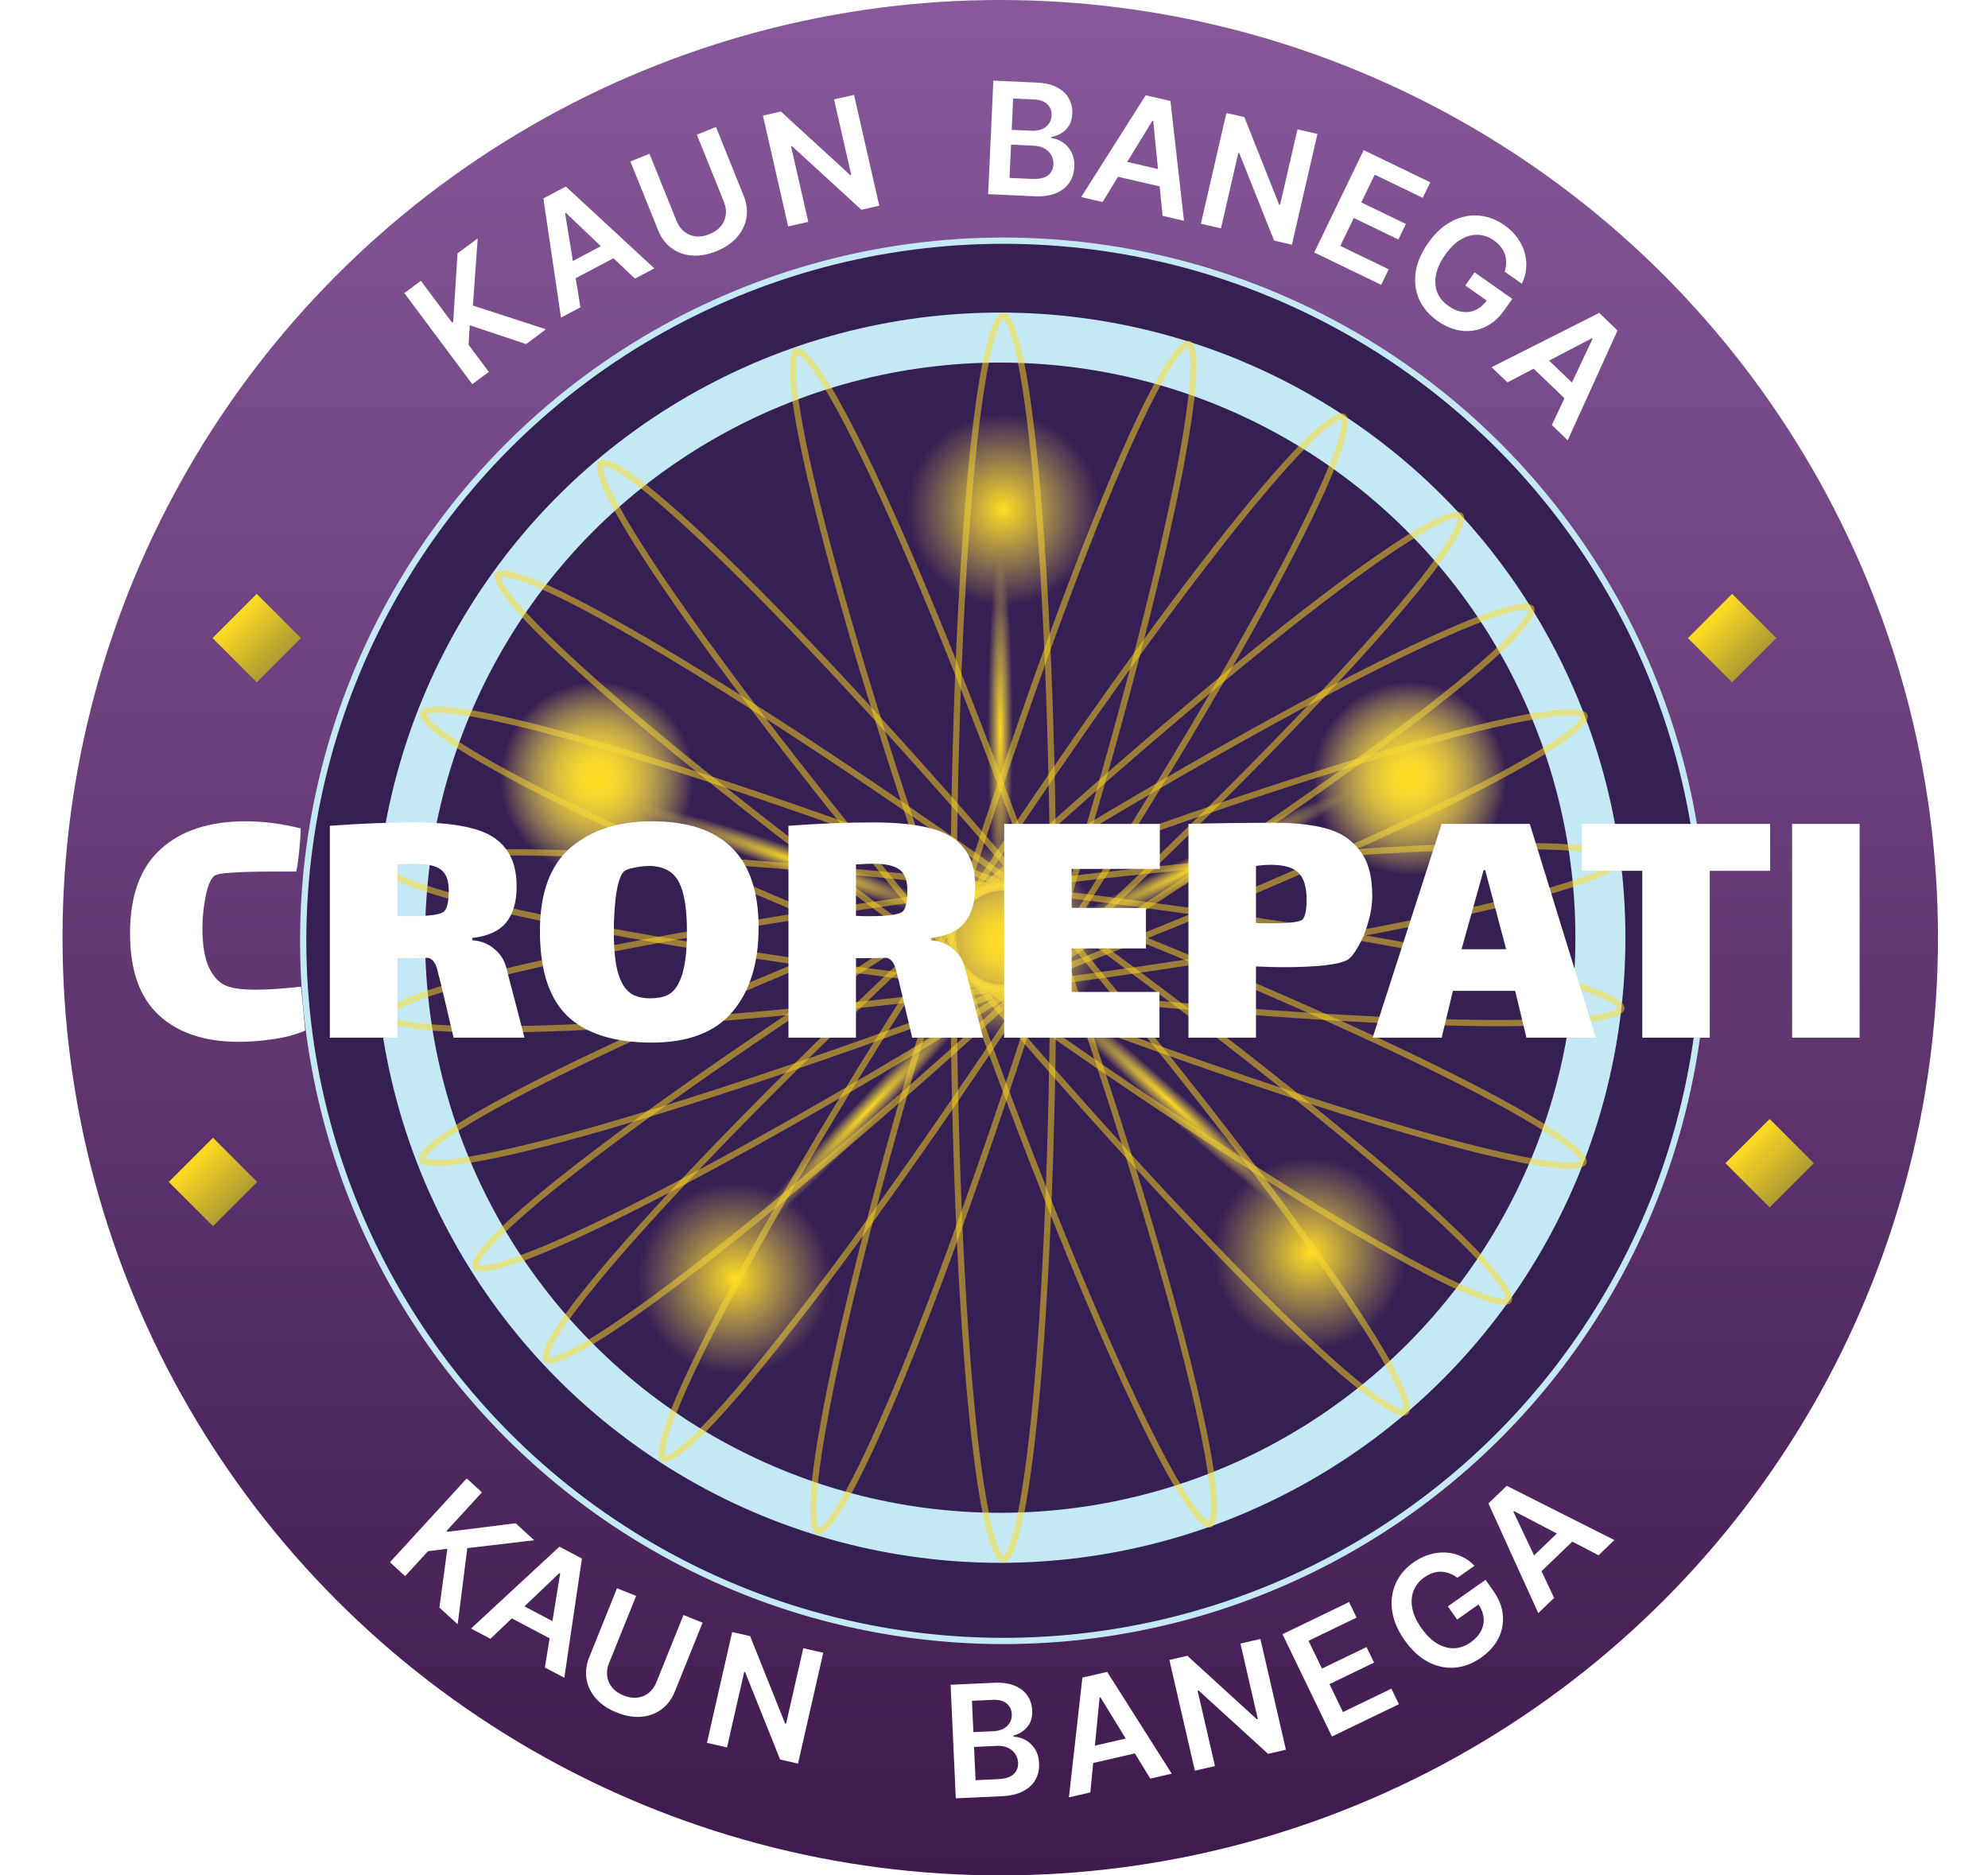 <svg width="318" height="300" viewBox="0 0 318 300" fill="none" xmlns="http://www.w3.org/2000/svg">
<circle cx="160" cy="150" r="150" fill="url(#paint0_linear_12_63)"/>
<circle cx="160.5" cy="150.5" r="112" fill="#361F53" stroke="#C4E9F5"/>
<circle cx="160" cy="150" r="96" stroke="#C4E9F5" stroke-width="8"/>
<path d="M168.5 150C168.5 177.605 167.549 202.59 166.012 220.668C165.244 229.71 164.33 237.01 163.318 242.043C162.812 244.563 162.286 246.49 161.751 247.777C161.483 248.422 161.225 248.877 160.986 249.163C160.742 249.454 160.579 249.5 160.5 249.5C160.421 249.5 160.258 249.454 160.014 249.163C159.775 248.877 159.517 248.422 159.249 247.777C158.714 246.49 158.188 244.563 157.682 242.043C156.67 237.01 155.756 229.71 154.988 220.668C153.451 202.59 152.5 177.605 152.5 150C152.5 122.395 153.451 97.41 154.988 79.332C155.756 70.29 156.67 62.989 157.682 57.957C158.188 55.437 158.714 53.51 159.249 52.223C159.517 51.578 159.775 51.123 160.014 50.837C160.258 50.546 160.421 50.5 160.5 50.5C160.579 50.5 160.742 50.546 160.986 50.837C161.225 51.123 161.483 51.578 161.751 52.223C162.286 53.51 162.812 55.437 163.318 57.957C164.33 62.989 165.244 70.29 166.012 79.332C167.549 97.41 168.5 122.395 168.5 150Z" stroke="#FFDC20" stroke-opacity="0.5"/>
<path d="M168.136 152.386C159.905 178.734 151.546 202.299 144.689 219.097C141.259 227.498 138.21 234.194 135.744 238.696C134.509 240.951 133.432 242.633 132.538 243.701C132.09 244.238 131.707 244.595 131.394 244.796C131.075 245.001 130.906 244.997 130.83 244.973C130.754 244.95 130.613 244.857 130.467 244.507C130.324 244.163 130.213 243.651 130.15 242.955C130.023 241.568 130.095 239.572 130.363 237.015C130.899 231.91 132.203 224.669 134.166 215.81C138.09 198.096 144.632 173.963 152.864 147.614C161.095 121.266 169.454 97.701 176.311 80.903C179.741 72.502 182.79 65.806 185.256 61.304C186.491 59.049 187.568 57.367 188.462 56.299C188.91 55.762 189.293 55.405 189.606 55.204C189.925 54.999 190.094 55.003 190.17 55.027C190.246 55.05 190.387 55.143 190.533 55.493C190.676 55.837 190.787 56.349 190.85 57.045C190.977 58.432 190.905 60.428 190.637 62.985C190.101 68.09 188.797 75.331 186.834 84.19C182.91 101.904 176.368 126.037 168.136 152.386Z" stroke="#FFDC20" stroke-opacity="0.5"/>
<path d="M167.201 154.371C152.12 177.492 137.673 197.899 126.509 212.202C120.926 219.355 116.172 224.97 112.576 228.633C110.775 230.467 109.281 231.793 108.131 232.579C107.554 232.973 107.088 233.213 106.732 233.322C106.37 233.432 106.208 233.382 106.141 233.339C106.075 233.296 105.964 233.168 105.919 232.791C105.875 232.422 105.907 231.899 106.035 231.212C106.29 229.842 106.902 227.941 107.855 225.553C109.757 220.786 112.98 214.172 117.276 206.179C125.865 190.197 138.718 168.751 153.799 145.63C168.88 122.508 183.327 102.101 194.491 87.799C200.074 80.645 204.828 75.03 208.424 71.367C210.225 69.533 211.719 68.207 212.869 67.421C213.446 67.027 213.912 66.787 214.268 66.678C214.63 66.568 214.792 66.618 214.859 66.661C214.925 66.704 215.036 66.832 215.081 67.209C215.125 67.579 215.093 68.101 214.965 68.788C214.71 70.158 214.098 72.059 213.145 74.447C211.243 79.214 208.02 85.828 203.724 93.821C195.135 109.803 182.282 131.25 167.201 154.371Z" stroke="#FFDC20" stroke-opacity="0.5"/>
<path d="M165.926 155.879C145.64 174.601 126.635 190.848 112.308 201.98C105.142 207.547 99.157 211.827 94.773 214.497C92.578 215.834 90.805 216.754 89.497 217.234C88.841 217.475 88.331 217.593 87.959 217.612C87.58 217.63 87.436 217.542 87.382 217.483C87.328 217.425 87.252 217.274 87.3 216.898C87.348 216.529 87.507 216.03 87.8 215.395C88.383 214.13 89.442 212.436 90.95 210.355C93.963 206.198 98.707 200.576 104.831 193.878C117.073 180.488 134.789 162.843 155.074 144.121C175.36 125.399 194.365 109.152 208.693 98.02C215.858 92.453 221.843 88.173 226.227 85.503C228.422 84.166 230.195 83.246 231.503 82.766C232.159 82.525 232.669 82.407 233.041 82.389C233.42 82.37 233.564 82.459 233.618 82.517C233.672 82.575 233.748 82.726 233.7 83.102C233.652 83.472 233.493 83.97 233.2 84.605C232.617 85.871 231.558 87.564 230.05 89.645C227.038 93.802 222.293 99.425 216.17 106.122C203.927 119.512 186.211 137.157 165.926 155.879Z" stroke="#FFDC20" stroke-opacity="0.5"/>
<path d="M164.734 156.788C141.311 171.396 119.607 183.811 103.455 192.074C95.376 196.207 88.698 199.295 83.893 201.1C81.486 202.004 79.573 202.577 78.198 202.804C77.509 202.918 76.986 202.94 76.617 202.888C76.242 202.835 76.116 202.722 76.074 202.654C76.032 202.587 75.985 202.424 76.103 202.064C76.219 201.71 76.468 201.25 76.874 200.681C77.683 199.546 79.039 198.08 80.91 196.317C84.645 192.796 90.355 188.157 97.621 182.72C112.147 171.849 132.844 157.82 156.266 143.212C179.689 128.604 201.393 116.189 217.545 107.926C225.624 103.793 232.302 100.705 237.107 98.9C239.514 97.996 241.427 97.423 242.802 97.196C243.491 97.082 244.014 97.06 244.383 97.112C244.759 97.165 244.884 97.278 244.926 97.346C244.968 97.413 245.015 97.576 244.897 97.936C244.781 98.29 244.532 98.75 244.126 99.319C243.317 100.454 241.961 101.92 240.09 103.683C236.355 107.205 230.645 111.843 223.379 117.28C208.853 128.151 188.156 142.18 164.734 156.788Z" stroke="#FFDC20" stroke-opacity="0.5"/>
<path d="M163.352 157.474C137.562 167.316 113.879 175.336 96.441 180.345C87.719 182.851 80.573 184.6 75.511 185.449C72.975 185.875 70.988 186.07 69.595 186.029C68.896 186.009 68.379 185.93 68.027 185.808C67.668 185.685 67.567 185.549 67.539 185.475C67.51 185.401 67.496 185.232 67.681 184.901C67.862 184.576 68.195 184.172 68.703 183.691C69.714 182.733 71.327 181.555 73.501 180.183C77.842 177.444 84.337 173.987 92.51 170.045C108.853 162.164 131.857 152.368 157.648 142.526C183.438 132.684 207.121 124.665 224.559 119.655C233.281 117.149 240.427 115.4 245.489 114.551C248.025 114.125 250.012 113.93 251.405 113.971C252.104 113.991 252.621 114.07 252.973 114.192C253.332 114.316 253.433 114.451 253.461 114.525C253.49 114.599 253.504 114.768 253.319 115.099C253.138 115.424 252.805 115.828 252.297 116.309C251.286 117.267 249.673 118.445 247.499 119.817C243.158 122.556 236.663 126.013 228.49 129.955C212.147 137.836 189.143 147.632 163.352 157.474Z" stroke="#FFDC20" stroke-opacity="0.5"/>
<path d="M161.509 157.936C134.124 161.416 109.218 163.622 91.09 164.377C82.024 164.755 74.666 164.768 69.547 164.399C66.983 164.215 65.005 163.936 63.661 163.568C62.987 163.383 62.503 163.184 62.19 162.983C61.87 162.778 61.804 162.622 61.794 162.544C61.784 162.465 61.809 162.297 62.067 162.019C62.32 161.746 62.739 161.432 63.346 161.085C64.555 160.393 66.4 159.628 68.836 158.808C73.701 157.17 80.828 155.343 89.701 153.441C107.441 149.637 132.107 145.544 159.491 142.064C186.876 138.584 211.782 136.378 229.91 135.623C238.976 135.246 246.333 135.232 251.453 135.601C254.017 135.785 255.995 136.064 257.339 136.432C258.013 136.617 258.497 136.816 258.81 137.017C259.13 137.222 259.196 137.378 259.206 137.457C259.216 137.535 259.191 137.703 258.933 137.981C258.68 138.254 258.261 138.568 257.654 138.915C256.445 139.607 254.6 140.372 252.164 141.192C247.299 142.83 240.172 144.657 231.299 146.559C213.559 150.363 188.893 154.456 161.509 157.936Z" stroke="#FFDC20" stroke-opacity="0.5"/>
<path d="M159.591 157.948C132.165 154.811 107.45 151.027 89.663 147.446C80.767 145.654 73.618 143.917 68.733 142.34C66.287 141.55 64.432 140.809 63.215 140.132C62.604 139.792 62.181 139.483 61.924 139.213C61.663 138.939 61.636 138.771 61.645 138.693C61.654 138.614 61.718 138.457 62.035 138.248C62.346 138.043 62.827 137.838 63.499 137.645C64.838 137.26 66.812 136.957 69.374 136.74C74.488 136.307 81.845 136.229 90.916 136.493C109.052 137.02 133.983 138.915 161.409 142.052C188.835 145.189 213.55 148.973 231.337 152.555C240.233 154.346 247.382 156.083 252.267 157.66C254.713 158.45 256.568 159.191 257.785 159.869C258.396 160.208 258.819 160.517 259.076 160.787C259.337 161.062 259.364 161.229 259.355 161.308C259.346 161.386 259.282 161.543 258.965 161.752C258.654 161.957 258.173 162.162 257.501 162.355C256.162 162.74 254.188 163.044 251.626 163.26C246.512 163.693 239.155 163.772 230.084 163.508C211.948 162.98 187.017 161.085 159.591 157.948Z" stroke="#FFDC20" stroke-opacity="0.5"/>
<path d="M157.613 157.461C131.868 147.499 108.91 137.596 92.604 129.639C84.449 125.659 77.971 122.172 73.642 119.413C71.475 118.031 69.868 116.845 68.861 115.882C68.355 115.399 68.024 114.994 67.844 114.668C67.661 114.336 67.676 114.167 67.705 114.093C67.733 114.019 67.835 113.884 68.195 113.762C68.547 113.642 69.065 113.565 69.764 113.548C71.156 113.514 73.143 113.719 75.676 114.156C80.735 115.029 87.873 116.811 96.583 119.357C113.998 124.448 137.642 132.577 163.387 142.539C189.132 152.501 212.09 162.404 228.396 170.362C236.551 174.341 243.029 177.828 247.358 180.587C249.525 181.969 251.132 183.155 252.139 184.118C252.645 184.601 252.976 185.006 253.156 185.332C253.339 185.664 253.324 185.833 253.295 185.907C253.267 185.981 253.164 186.116 252.805 186.238C252.453 186.358 251.935 186.435 251.236 186.452C249.844 186.486 247.857 186.281 245.324 185.844C240.265 184.971 233.127 183.189 224.417 180.643C207.002 175.552 183.358 167.423 157.613 157.461Z" stroke="#FFDC20" stroke-opacity="0.5"/>
<path d="M155.834 156.499C133.41 140.4 113.669 125.056 99.879 113.264C92.982 107.367 87.585 102.367 84.087 98.611C82.335 96.729 81.077 95.178 80.343 93.994C79.975 93.399 79.756 92.924 79.664 92.563C79.569 92.196 79.627 92.037 79.673 91.972C79.719 91.908 79.852 91.802 80.23 91.774C80.601 91.747 81.122 91.802 81.803 91.961C83.159 92.277 85.031 92.973 87.374 94.032C92.052 96.145 98.515 99.66 106.308 104.309C121.89 113.604 142.741 127.402 165.166 143.501C187.59 159.6 207.331 174.944 221.121 186.736C228.018 192.633 233.415 197.633 236.913 201.39C238.665 203.271 239.923 204.822 240.657 206.006C241.025 206.601 241.244 207.076 241.336 207.437C241.431 207.804 241.373 207.963 241.327 208.028C241.281 208.092 241.148 208.198 240.77 208.226C240.399 208.253 239.878 208.198 239.197 208.039C237.84 207.723 235.968 207.027 233.626 205.968C228.948 203.855 222.485 200.34 214.691 195.691C199.11 186.396 178.259 172.598 155.834 156.499Z" stroke="#FFDC20" stroke-opacity="0.5"/>
<path d="M154.398 155.174C136.546 134.119 121.113 114.446 110.594 99.663C105.333 92.27 101.308 86.111 98.825 81.618C97.582 79.368 96.737 77.558 96.313 76.231C96.1 75.566 96.002 75.051 96 74.679C95.998 74.3 96.092 74.159 96.152 74.108C96.213 74.056 96.367 73.986 96.741 74.051C97.108 74.114 97.599 74.294 98.221 74.613C99.461 75.249 101.108 76.378 103.125 77.973C107.151 81.157 112.569 86.134 119.002 92.534C131.866 105.329 148.75 123.771 166.602 144.826C184.454 165.882 199.887 185.554 210.406 200.337C215.667 207.73 219.691 213.889 222.175 218.382C223.418 220.632 224.263 222.442 224.687 223.769C224.9 224.434 224.997 224.949 225 225.321C225.002 225.7 224.908 225.841 224.847 225.892C224.787 225.944 224.633 226.014 224.259 225.949C223.892 225.886 223.401 225.706 222.779 225.387C221.539 224.751 219.891 223.622 217.875 222.027C213.849 218.843 208.431 213.866 201.997 207.466C189.134 194.671 172.25 176.229 154.398 155.174Z" stroke="#FFDC20" stroke-opacity="0.5"/>
<path d="M152.955 152.658C143.782 126.622 136.376 102.741 131.818 85.179C129.538 76.396 127.974 69.207 127.256 64.124C126.896 61.579 126.752 59.587 126.829 58.196C126.867 57.497 126.96 56.982 127.09 56.634C127.223 56.278 127.362 56.181 127.436 56.154C127.511 56.128 127.68 56.117 128.006 56.311C128.327 56.501 128.722 56.844 129.189 57.364C130.121 58.4 131.257 60.042 132.573 62.251C135.199 66.661 138.487 73.243 142.216 81.516C149.673 98.056 158.872 121.306 168.045 147.342C177.218 173.378 184.624 197.259 189.182 214.821C191.462 223.604 193.025 230.793 193.744 235.876C194.104 238.421 194.248 240.414 194.171 241.805C194.133 242.503 194.04 243.018 193.91 243.366C193.777 243.722 193.638 243.82 193.564 243.846C193.489 243.872 193.32 243.883 192.993 243.689C192.673 243.499 192.278 243.156 191.811 242.636C190.879 241.6 189.743 239.958 188.427 237.749C185.801 233.339 182.513 226.757 178.784 218.484C171.327 201.944 162.128 178.695 152.955 152.658Z" stroke="#FFDC20" stroke-opacity="0.5"/>
<path d="M176 150.5C176 159.06 169.06 166 160.5 166C151.94 166 145 159.06 145 150.5C145 141.94 151.94 135 160.5 135C169.06 135 176 141.94 176 150.5Z" fill="url(#paint1_diamond_12_63)"/>
<path d="M176 150.5C176 159.06 169.06 166 160.5 166C151.94 166 145 159.06 145 150.5C145 141.94 151.94 135 160.5 135C169.06 135 176 141.94 176 150.5Z" fill="url(#paint2_diamond_12_63)"/>
<circle cx="160.5" cy="81.5" r="15.5" fill="url(#paint3_diamond_12_63)"/>
<circle cx="117.5" cy="204.5" r="15.5" fill="url(#paint4_diamond_12_63)"/>
<circle cx="209.5" cy="200.5" r="15.5" fill="url(#paint5_diamond_12_63)"/>
<path d="M111 124.5C111 133.06 104.06 140 95.5 140C86.94 140 80 133.06 80 124.5C80 115.94 86.94 109 95.5 109C104.06 109 111 115.94 111 124.5Z" fill="url(#paint6_diamond_12_63)"/>
<path d="M111 124.5C111 133.06 104.06 140 95.5 140C86.94 140 80 133.06 80 124.5C80 115.94 86.94 109 95.5 109C104.06 109 111 115.94 111 124.5Z" fill="url(#paint7_diamond_12_63)"/>
<path d="M241 124.5C241 133.06 234.06 140 225.5 140C216.94 140 210 133.06 210 124.5C210 115.94 216.94 109 225.5 109C234.06 109 241 115.94 241 124.5Z" fill="url(#paint8_diamond_12_63)"/>
<path d="M241 124.5C241 133.06 234.06 140 225.5 140C216.94 140 210 133.06 210 124.5C210 115.94 216.94 109 225.5 109C234.06 109 241 115.94 241 124.5Z" fill="url(#paint9_diamond_12_63)"/>
<rect x="158" y="89" width="4" height="56" fill="url(#paint10_diamond_12_63)"/>
<rect x="101" y="130.781" width="4" height="56" transform="rotate(-70.93 101 130.781)" fill="url(#paint11_diamond_12_63)"/>
<rect x="165" y="158.975" width="4" height="56" transform="rotate(-48.052 165 158.975)" fill="url(#paint12_diamond_12_63)"/>
<rect x="156.681" y="156" width="4" height="56" transform="rotate(43.688 156.681 156)" fill="url(#paint13_diamond_12_63)"/>
<rect x="215.57" y="124.852" width="4" height="56" transform="rotate(64.365 215.57 124.852)" fill="url(#paint14_diamond_12_63)"/>
<g filter="url(#filter0_d_12_63)">
<path d="M48.82 160.86C47.34 161.5 45.62 161.96 43.66 162.24C41.7 162.52 39.88 162.66 38.2 162.66C32.76 162.66 28.5 161.24 25.42 158.4C22.34 155.56 20.8 151.2 20.8 145.32C20.8 139.32 22.42 134.84 25.66 131.88C28.9 128.88 33.46 127.38 39.34 127.38C42.14 127.38 45.06 127.76 48.1 128.52C48.1 129.32 48.02 130.52 47.86 132.12C47.7 133.68 47.54 134.78 47.38 135.42H43.6C40.84 135.42 38.66 135.48 37.06 135.6C35.5 135.68 34.56 135.86 34.24 136.14C33.64 136.7 33.18 137.84 32.86 139.56C32.54 141.24 32.38 142.86 32.38 144.42C32.38 147.14 32.72 149.24 33.4 150.72C34.08 152.16 34.94 153.12 35.98 153.6C36.98 154.08 38.64 154.32 40.96 154.32C42.8 154.32 45.2 154.16 48.16 153.84L48.82 160.86ZM83.902 162H72.562L70.522 153.36C70.442 153.04 70.302 152.5 70.102 151.74C69.942 150.94 69.742 150.36 69.502 150C69.262 149.6 68.922 149.34 68.482 149.22C67.362 149.26 65.722 149.28 63.562 149.28V162H52.762V128.1C57.602 127.74 62.122 127.56 66.322 127.56C70.122 127.56 73.202 127.88 75.562 128.52C77.922 129.12 79.682 130.18 80.842 131.7C82.042 133.18 82.642 135.22 82.642 137.82C82.642 140.26 82.082 142.18 80.962 143.58C79.842 144.94 78.042 145.76 75.562 146.04V146.4C76.962 146.52 78.122 146.98 79.042 147.78C80.002 148.54 80.642 149.52 80.962 150.72L83.902 162ZM63.562 142.5C63.922 142.54 64.622 142.56 65.662 142.56C68.742 142.56 70.542 142.3 71.062 141.78C71.542 141.3 71.782 140.18 71.782 138.42C71.782 136.78 71.342 135.66 70.462 135.06C69.622 134.46 68.222 134.16 66.262 134.16C65.822 134.16 64.922 134.2 63.562 134.28V142.5ZM104.246 162.78C98.286 162.78 93.806 161.38 90.806 158.58C87.846 155.74 86.366 151.2 86.366 144.96C86.366 138.84 88.006 134.38 91.286 131.58C94.566 128.78 98.906 127.38 104.306 127.38C115.666 127.38 121.346 133.04 121.346 144.36C121.346 150.08 119.946 154.58 117.146 157.86C114.386 161.14 110.086 162.78 104.246 162.78ZM104.006 155.7C105.126 155.7 106.066 155.52 106.826 155.16C107.586 154.76 108.186 154.08 108.626 153.12C109.466 151.48 109.886 148.8 109.886 145.08C109.886 141.44 109.466 138.8 108.626 137.16C107.786 135.48 106.246 134.6 104.006 134.52C103.166 134.52 102.286 134.62 101.366 134.82C100.486 134.98 99.926 135.22 99.686 135.54C99.206 136.1 98.826 137.3 98.546 139.14C98.306 140.94 98.186 142.92 98.186 145.08C98.186 148.44 98.506 150.9 99.146 152.46C99.586 153.62 100.206 154.46 101.006 154.98C101.806 155.46 102.806 155.7 104.006 155.7ZM157.261 162H145.921L143.881 153.36C143.801 153.04 143.661 152.5 143.461 151.74C143.301 150.94 143.101 150.36 142.861 150C142.621 149.6 142.281 149.34 141.841 149.22C140.721 149.26 139.081 149.28 136.921 149.28V162H126.121V128.1C130.961 127.74 135.481 127.56 139.681 127.56C143.481 127.56 146.561 127.88 148.921 128.52C151.281 129.12 153.041 130.18 154.201 131.7C155.401 133.18 156.001 135.22 156.001 137.82C156.001 140.26 155.441 142.18 154.321 143.58C153.201 144.94 151.401 145.76 148.921 146.04V146.4C150.321 146.52 151.481 146.98 152.401 147.78C153.361 148.54 154.001 149.52 154.321 150.72L157.261 162ZM136.921 142.5C137.281 142.54 137.981 142.56 139.021 142.56C142.101 142.56 143.901 142.3 144.421 141.78C144.901 141.3 145.141 140.18 145.141 138.42C145.141 136.78 144.701 135.66 143.821 135.06C142.981 134.46 141.581 134.16 139.621 134.16C139.181 134.16 138.281 134.2 136.921 134.28V142.5ZM160.626 127.8H185.526V135H171.426V141.24H183.306V147.72H171.426V154.68H185.466V162H160.626V127.8ZM203.905 127.62C207.145 127.62 209.885 127.92 212.125 128.52C214.365 129.12 216.145 130.28 217.465 132C218.825 133.68 219.505 136.1 219.505 139.26C219.505 140.66 219.285 142.1 218.845 143.58C218.445 145.02 217.925 146.28 217.285 147.36C216.685 148.44 216.145 149.14 215.665 149.46C215.105 149.86 213.865 150.18 211.945 150.42C210.025 150.62 207.765 150.72 205.165 150.72C204.245 150.72 202.825 150.68 200.905 150.6V162H190.105V127.8C194.305 127.68 198.905 127.62 203.905 127.62ZM208.405 143.04C208.805 142.52 209.005 141.48 209.005 139.92C209.005 137.88 208.565 136.44 207.685 135.6C206.845 134.76 205.365 134.34 203.245 134.34C202.525 134.34 201.745 134.4 200.905 134.52V143.64C201.305 143.68 202.085 143.7 203.245 143.7C206.325 143.7 208.045 143.48 208.405 143.04ZM242.366 154.5H232.406L230.606 162H219.566L230.606 127.8H244.706L255.266 162H244.166L242.366 154.5ZM237.326 135.18L233.786 147.84H240.926L237.566 135.18H237.326ZM273.495 162H262.695V135.3H253.035V127.8H283.155V135.3H273.495V162ZM286.669 127.8H297.469V162H286.669V127.8Z" fill="white"/>
</g>
<rect x="34" y="102.071" width="10" height="10" transform="rotate(-45 34 102.071)" fill="url(#paint15_linear_12_63)"/>
<rect x="27" y="189.071" width="10" height="10" transform="rotate(-45 27 189.071)" fill="url(#paint16_linear_12_63)"/>
<rect x="270" y="102.071" width="10" height="10" transform="rotate(-45 270 102.071)" fill="url(#paint17_linear_12_63)"/>
<rect x="276" y="186.071" width="10" height="10" transform="rotate(-45 276 186.071)" fill="url(#paint18_linear_12_63)"/>
<path d="M75.549 61.459L64.681 46.883L67.321 44.914L72.315 51.611L72.493 51.479L73.186 40.541L76.41 38.137L75.65 48.881L87.328 52.676L84.154 55.043L75.146 52.036L74.953 55.148L78.19 59.49L75.549 61.459Z" fill="white"/>
<path d="M62.376 249.905L74.66 236.501L77.088 238.726L71.444 244.885L71.608 245.035L82.481 243.669L85.446 246.386L74.75 247.65L73.208 259.832L70.289 257.157L71.556 247.746L68.463 248.138L64.804 252.131L62.376 249.905Z" fill="white"/>
<path d="M92.849 49.166L89.739 50.807L86.918 31.739L90.514 29.841L104.667 42.932L101.557 44.573L90.519 34.055L90.393 34.121L92.849 49.166ZM89.625 42.807L98.105 38.334L99.34 40.674L90.859 45.147L89.625 42.807Z" fill="white"/>
<path d="M78.451 262.154L75.341 260.514L89.485 247.418L93.082 249.315L90.269 268.387L87.159 266.747L89.607 251.698L89.481 251.632L78.451 262.154ZM81.879 255.902L90.359 260.376L89.125 262.716L80.644 258.242L81.879 255.902Z" fill="white"/>
<path d="M111.469 21.544L114.524 20.313L118.963 31.331C119.449 32.538 119.592 33.716 119.39 34.863C119.194 36.007 118.687 37.044 117.868 37.974C117.047 38.898 115.951 39.637 114.578 40.19C113.2 40.745 111.895 40.974 110.663 40.877C109.428 40.775 108.344 40.379 107.409 39.69C106.474 39.001 105.763 38.053 105.277 36.845L100.838 25.827L103.893 24.596L108.229 35.359C108.512 36.061 108.918 36.625 109.446 37.05C109.981 37.473 110.593 37.727 111.285 37.812C111.974 37.892 112.706 37.776 113.48 37.464C114.254 37.152 114.862 36.729 115.303 36.193C115.748 35.65 116.014 35.042 116.1 34.37C116.186 33.697 116.088 33.009 115.805 32.306L111.469 21.544Z" fill="white"/>
<path d="M109.33 258.349L112.385 259.58L107.947 270.598C107.46 271.806 106.747 272.753 105.807 273.44C104.872 274.129 103.787 274.525 102.553 274.627C101.32 274.724 100.018 274.496 98.646 273.944C97.268 273.389 96.168 272.649 95.347 271.725C94.528 270.795 94.021 269.758 93.825 268.614C93.629 267.469 93.774 266.293 94.26 265.085L98.699 254.067L101.754 255.297L97.418 266.06C97.135 266.763 97.037 267.451 97.123 268.124C97.215 268.799 97.481 269.407 97.92 269.947C98.362 270.483 98.969 270.906 99.743 271.218C100.518 271.53 101.249 271.646 101.939 271.566C102.636 271.483 103.248 271.229 103.777 270.804C104.306 270.379 104.711 269.815 104.994 269.112L109.33 258.349Z" fill="white"/>
<path d="M136.609 15.176L140.646 32.904L137.789 33.554L126.686 23.381L126.539 23.415L129.289 35.49L126.077 36.221L122.04 18.494L124.914 17.839L136.011 28.023L136.166 27.987L133.415 15.903L136.609 15.176Z" fill="white"/>
<path d="M131.687 264.389L127.649 282.117L124.793 281.466L119.19 267.489L119.042 267.455L116.292 279.53L113.081 278.799L117.118 261.071L119.992 261.726L125.585 275.71L125.74 275.746L128.493 263.662L131.687 264.389Z" fill="white"/>
<path d="M158.065 31.057L158.896 12.894L165.849 13.212C167.161 13.272 168.243 13.529 169.093 13.982C169.949 14.43 170.577 15.019 170.976 15.748C171.381 16.477 171.563 17.292 171.522 18.19C171.488 18.929 171.318 19.555 171.01 20.069C170.702 20.576 170.301 20.981 169.808 21.285C169.314 21.588 168.768 21.797 168.17 21.912L168.162 22.089C168.805 22.154 169.414 22.38 169.989 22.768C170.57 23.15 171.034 23.675 171.383 24.343C171.732 25.01 171.885 25.805 171.843 26.728C171.8 27.668 171.534 28.503 171.044 29.233C170.555 29.957 169.842 30.514 168.906 30.904C167.97 31.293 166.807 31.456 165.418 31.393L158.065 31.057ZM161.481 28.458L165.02 28.62C166.214 28.674 167.085 28.486 167.632 28.055C168.185 27.618 168.478 27.039 168.511 26.318C168.536 25.78 168.425 25.289 168.179 24.845C167.932 24.395 167.57 24.035 167.09 23.764C166.611 23.488 166.032 23.334 165.352 23.303L161.725 23.137L161.481 28.458ZM161.833 20.769L165.088 20.918C165.655 20.944 166.171 20.864 166.636 20.677C167.101 20.485 167.472 20.203 167.75 19.831C168.034 19.453 168.188 18.998 168.212 18.465C168.245 17.762 168.023 17.171 167.547 16.693C167.077 16.215 166.357 15.954 165.388 15.91L162.062 15.758L161.833 20.769Z" fill="white"/>
<path d="M152.889 287.67L152.057 269.507L159.01 269.189C160.323 269.129 161.423 269.286 162.311 269.66C163.205 270.028 163.884 270.557 164.348 271.247C164.818 271.936 165.073 272.73 165.115 273.629C165.148 274.368 165.035 275.007 164.776 275.546C164.516 276.079 164.154 276.52 163.69 276.867C163.226 277.214 162.701 277.472 162.117 277.641L162.125 277.818C162.771 277.824 163.398 277.994 164.005 278.328C164.619 278.655 165.13 279.135 165.538 279.768C165.946 280.401 166.171 281.179 166.213 282.101C166.256 283.041 166.067 283.897 165.646 284.669C165.225 285.435 164.566 286.054 163.67 286.528C162.773 287.001 161.63 287.27 160.241 287.334L152.889 287.67ZM156.053 284.77L159.592 284.608C160.786 284.554 161.636 284.287 162.141 283.807C162.652 283.322 162.891 282.718 162.858 281.997C162.833 281.459 162.678 280.98 162.392 280.561C162.106 280.136 161.712 279.81 161.21 279.584C160.708 279.352 160.117 279.252 159.437 279.283L155.809 279.449L156.053 284.77ZM155.701 277.081L158.956 276.932C159.523 276.906 160.03 276.779 160.476 276.552C160.921 276.318 161.265 276.003 161.508 275.607C161.756 275.204 161.868 274.737 161.844 274.205C161.812 273.501 161.537 272.933 161.019 272.501C160.508 272.068 159.767 271.874 158.798 271.918L155.472 272.07L155.701 277.081Z" fill="white"/>
<path d="M176.37 32.314L172.944 31.525L183.263 15.244L187.225 16.157L189.39 35.313L185.964 34.524L184.476 19.35L184.338 19.318L176.37 32.314ZM178.082 25.393L187.426 27.545L186.832 30.123L177.489 27.971L178.082 25.393Z" fill="white"/>
<path d="M174.409 286.726L170.984 287.515L173.14 268.36L177.103 267.447L187.43 283.727L184.004 284.516L176.028 271.521L175.889 271.553L174.409 286.726ZM172.922 279.753L182.265 277.601L182.859 280.179L173.516 282.331L172.922 279.753Z" fill="white"/>
<path d="M210.736 21.426L206.655 39.144L203.8 38.486L198.231 24.495L198.084 24.461L195.304 36.529L192.094 35.79L196.176 18.072L199.048 18.734L204.606 32.732L204.762 32.768L207.544 20.691L210.736 21.426Z" fill="white"/>
<path d="M201.614 262.178L205.694 279.896L202.839 280.554L191.711 270.408L191.564 270.442L194.344 282.51L191.134 283.25L187.053 265.532L189.926 264.87L201.047 275.027L201.203 274.991L198.421 262.913L201.614 262.178Z" fill="white"/>
<path d="M210.225 40.389L218.136 24.019L228.784 29.164L227.582 31.65L219.901 27.938L217.753 32.382L224.883 35.828L223.682 38.314L216.552 34.868L214.392 39.337L222.138 43.08L220.936 45.566L210.225 40.389Z" fill="white"/>
<path d="M213.056 277.79L205.146 261.42L215.793 256.275L216.995 258.761L209.313 262.473L211.46 266.917L218.591 263.472L219.792 265.958L212.662 269.403L214.821 273.871L222.567 270.129L223.768 272.615L213.056 277.79Z" fill="white"/>
<path d="M240.682 43.452C240.836 42.975 240.916 42.507 240.921 42.047C240.934 41.586 240.872 41.14 240.733 40.71C240.599 40.283 240.383 39.881 240.083 39.504C239.788 39.122 239.417 38.774 238.972 38.461C238.173 37.899 237.32 37.6 236.413 37.562C235.506 37.525 234.599 37.77 233.692 38.297C232.794 38.823 231.954 39.642 231.17 40.756C230.38 41.879 229.888 42.954 229.693 43.982C229.498 45.01 229.572 45.949 229.916 46.798C230.262 47.643 230.852 48.358 231.684 48.944C232.44 49.475 233.195 49.789 233.951 49.887C234.712 49.988 235.43 49.878 236.105 49.557C236.783 49.231 237.376 48.707 237.883 47.986L238.427 48.509L234.39 45.669L235.871 43.563L241.905 47.808L240.648 49.594C239.753 50.867 238.707 51.778 237.511 52.326C236.315 52.874 235.066 53.066 233.763 52.902C232.463 52.733 231.199 52.216 229.969 51.351C228.599 50.388 227.612 49.234 227.009 47.891C226.414 46.546 226.226 45.1 226.445 43.554C226.673 42.006 227.338 40.448 228.441 38.88C229.286 37.679 230.21 36.726 231.213 36.02C232.22 35.318 233.263 34.854 234.341 34.628C235.422 34.398 236.498 34.402 237.567 34.64C238.64 34.874 239.663 35.333 240.636 36.018C241.459 36.596 242.141 37.257 242.683 38C243.227 38.738 243.621 39.521 243.863 40.35C244.109 41.182 244.199 42.026 244.132 42.883C244.064 43.741 243.829 44.574 243.426 45.383L240.682 43.452Z" fill="white"/>
<path d="M233.117 252.4C232.72 252.093 232.306 251.859 231.876 251.699C231.446 251.531 231.005 251.439 230.553 251.424C230.106 251.406 229.655 251.474 229.199 251.628C228.74 251.777 228.287 252.009 227.842 252.322C227.043 252.884 226.473 253.585 226.131 254.426C225.789 255.267 225.713 256.204 225.903 257.235C226.094 258.258 226.582 259.326 227.365 260.44C228.155 261.563 229 262.39 229.902 262.921C230.804 263.452 231.712 263.699 232.627 263.663C233.539 263.622 234.412 263.309 235.244 262.723C235.999 262.192 236.551 261.587 236.898 260.909C237.251 260.227 237.39 259.514 237.316 258.77C237.238 258.022 236.945 257.287 236.438 256.566L237.114 256.231L233.077 259.071L231.596 256.965L237.63 252.721L238.886 254.507C239.782 255.78 240.285 257.072 240.397 258.383C240.509 259.694 240.267 260.935 239.672 262.105C239.074 263.271 238.16 264.287 236.931 265.152C235.56 266.115 234.141 266.654 232.673 266.768C231.206 266.873 229.782 266.562 228.401 265.833C227.021 265.095 225.78 263.942 224.677 262.374C223.832 261.173 223.247 259.982 222.922 258.799C222.602 257.614 222.518 256.475 222.67 255.385C222.818 254.289 223.185 253.278 223.771 252.352C224.354 251.421 225.132 250.614 226.105 249.929C226.928 249.351 227.78 248.932 228.662 248.673C229.541 248.41 230.411 248.305 231.272 248.357C232.139 248.406 232.964 248.607 233.748 248.96C234.532 249.313 235.237 249.816 235.862 250.469L233.117 252.4Z" fill="white"/>
<path d="M241.133 61.171L238.597 58.736L255.807 50.054L258.74 52.87L250.771 70.425L248.235 67.99L254.742 54.201L254.64 54.103L241.133 61.171ZM246.154 56.109L253.07 62.749L251.238 64.658L244.322 58.017L246.154 56.109Z" fill="white"/>
<path d="M248.599 255.613L246.062 258.047L238.089 240.498L241.022 237.682L258.237 246.36L255.701 248.794L242.189 241.731L242.086 241.829L248.599 255.613ZM243.745 250.39L250.662 243.75L252.494 245.658L245.577 252.298L243.745 250.39Z" fill="white"/>
<defs>
<filter id="filter0_d_12_63" x="0.8" y="111.38" width="316.669" height="75.4" filterUnits="userSpaceOnUse" color-interpolation-filters="sRGB">
<feFlood flood-opacity="0" result="BackgroundImageFix"/>
<feColorMatrix in="SourceAlpha" type="matrix" values="0 0 0 0 0 0 0 0 0 0 0 0 0 0 0 0 0 0 127 0" result="hardAlpha"/>
<feOffset dy="4"/>
<feGaussianBlur stdDeviation="10"/>
<feComposite in2="hardAlpha" operator="out"/>
<feColorMatrix type="matrix" values="0 0 0 0 0 0 0 0 0 0 0 0 0 0 0 0 0 0 0.25 0"/>
<feBlend mode="normal" in2="BackgroundImageFix" result="effect1_dropShadow_12_63"/>
<feBlend mode="normal" in="SourceGraphic" in2="effect1_dropShadow_12_63" result="shape"/>
</filter>
<linearGradient id="paint0_linear_12_63" x1="160" y1="0" x2="160" y2="300" gradientUnits="userSpaceOnUse">
<stop stop-color="#87589A"/>
<stop offset="1" stop-color="#3F1A4E"/>
</linearGradient>
<radialGradient id="paint1_diamond_12_63" cx="0" cy="0" r="1" gradientUnits="userSpaceOnUse" gradientTransform="translate(160.5 150.5) rotate(90) scale(15.5)">
<stop stop-color="#FFDC20"/>
<stop offset="1" stop-color="#F3DC62" stop-opacity="0"/>
</radialGradient>
<radialGradient id="paint2_diamond_12_63" cx="0" cy="0" r="1" gradientUnits="userSpaceOnUse" gradientTransform="translate(160.5 150.5) rotate(90) scale(15.5)">
<stop stop-color="#FFDC20"/>
<stop offset="1" stop-color="#F3DC62" stop-opacity="0"/>
</radialGradient>
<radialGradient id="paint3_diamond_12_63" cx="0" cy="0" r="1" gradientUnits="userSpaceOnUse" gradientTransform="translate(160.5 81.5) rotate(90) scale(15.5)">
<stop stop-color="#FFDC20"/>
<stop offset="1" stop-color="#F3DC62" stop-opacity="0"/>
</radialGradient>
<radialGradient id="paint4_diamond_12_63" cx="0" cy="0" r="1" gradientUnits="userSpaceOnUse" gradientTransform="translate(117.5 204.5) rotate(90) scale(15.5)">
<stop stop-color="#FFDC20"/>
<stop offset="1" stop-color="#F3DC62" stop-opacity="0"/>
</radialGradient>
<radialGradient id="paint5_diamond_12_63" cx="0" cy="0" r="1" gradientUnits="userSpaceOnUse" gradientTransform="translate(209.5 200.5) rotate(90) scale(15.5)">
<stop stop-color="#FFDC20"/>
<stop offset="1" stop-color="#F3DC62" stop-opacity="0"/>
</radialGradient>
<radialGradient id="paint6_diamond_12_63" cx="0" cy="0" r="1" gradientUnits="userSpaceOnUse" gradientTransform="translate(95.5 124.5) rotate(90) scale(15.5)">
<stop stop-color="#FFDC20"/>
<stop offset="1" stop-color="#F3DC62" stop-opacity="0"/>
</radialGradient>
<radialGradient id="paint7_diamond_12_63" cx="0" cy="0" r="1" gradientUnits="userSpaceOnUse" gradientTransform="translate(95.5 124.5) rotate(90) scale(15.5)">
<stop stop-color="#FFDC20"/>
<stop offset="1" stop-color="#F3DC62" stop-opacity="0"/>
</radialGradient>
<radialGradient id="paint8_diamond_12_63" cx="0" cy="0" r="1" gradientUnits="userSpaceOnUse" gradientTransform="translate(225.5 124.5) rotate(90) scale(15.5)">
<stop stop-color="#FFDC20"/>
<stop offset="1" stop-color="#F3DC62" stop-opacity="0"/>
</radialGradient>
<radialGradient id="paint9_diamond_12_63" cx="0" cy="0" r="1" gradientUnits="userSpaceOnUse" gradientTransform="translate(225.5 124.5) rotate(90) scale(15.5)">
<stop stop-color="#FFDC20"/>
<stop offset="1" stop-color="#F3DC62" stop-opacity="0"/>
</radialGradient>
<radialGradient id="paint10_diamond_12_63" cx="0" cy="0" r="1" gradientUnits="userSpaceOnUse" gradientTransform="translate(160 117) rotate(90) scale(28 2)">
<stop stop-color="#FFDC20"/>
<stop offset="1" stop-color="#F3DC62" stop-opacity="0"/>
</radialGradient>
<radialGradient id="paint11_diamond_12_63" cx="0" cy="0" r="1" gradientUnits="userSpaceOnUse" gradientTransform="translate(103 158.781) rotate(90) scale(28 2)">
<stop stop-color="#FFDC20"/>
<stop offset="1" stop-color="#F3DC62" stop-opacity="0"/>
</radialGradient>
<radialGradient id="paint12_diamond_12_63" cx="0" cy="0" r="1" gradientUnits="userSpaceOnUse" gradientTransform="translate(167 186.975) rotate(90) scale(28 2)">
<stop stop-color="#FFDC20"/>
<stop offset="1" stop-color="#F3DC62" stop-opacity="0"/>
</radialGradient>
<radialGradient id="paint13_diamond_12_63" cx="0" cy="0" r="1" gradientUnits="userSpaceOnUse" gradientTransform="translate(158.681 184) rotate(90) scale(28 2)">
<stop stop-color="#FFDC20"/>
<stop offset="1" stop-color="#F3DC62" stop-opacity="0"/>
</radialGradient>
<radialGradient id="paint14_diamond_12_63" cx="0" cy="0" r="1" gradientUnits="userSpaceOnUse" gradientTransform="translate(217.57 152.852) rotate(90) scale(28 2)">
<stop stop-color="#FFDC20"/>
<stop offset="1" stop-color="#F3DC62" stop-opacity="0"/>
</radialGradient>
<linearGradient id="paint15_linear_12_63" x1="39" y1="102.071" x2="39" y2="112.071" gradientUnits="userSpaceOnUse">
<stop stop-color="#FFDC20"/>
<stop offset="1" stop-color="#AF9B32"/>
</linearGradient>
<linearGradient id="paint16_linear_12_63" x1="32" y1="189.071" x2="32" y2="199.071" gradientUnits="userSpaceOnUse">
<stop stop-color="#FFDC20"/>
<stop offset="1" stop-color="#AF9B32"/>
</linearGradient>
<linearGradient id="paint17_linear_12_63" x1="275" y1="102.071" x2="275" y2="112.071" gradientUnits="userSpaceOnUse">
<stop stop-color="#FFDC20"/>
<stop offset="1" stop-color="#AF9B32"/>
</linearGradient>
<linearGradient id="paint18_linear_12_63" x1="281" y1="186.071" x2="281" y2="196.071" gradientUnits="userSpaceOnUse">
<stop stop-color="#FFDC20"/>
<stop offset="1" stop-color="#AF9B32"/>
</linearGradient>
</defs>
</svg>
